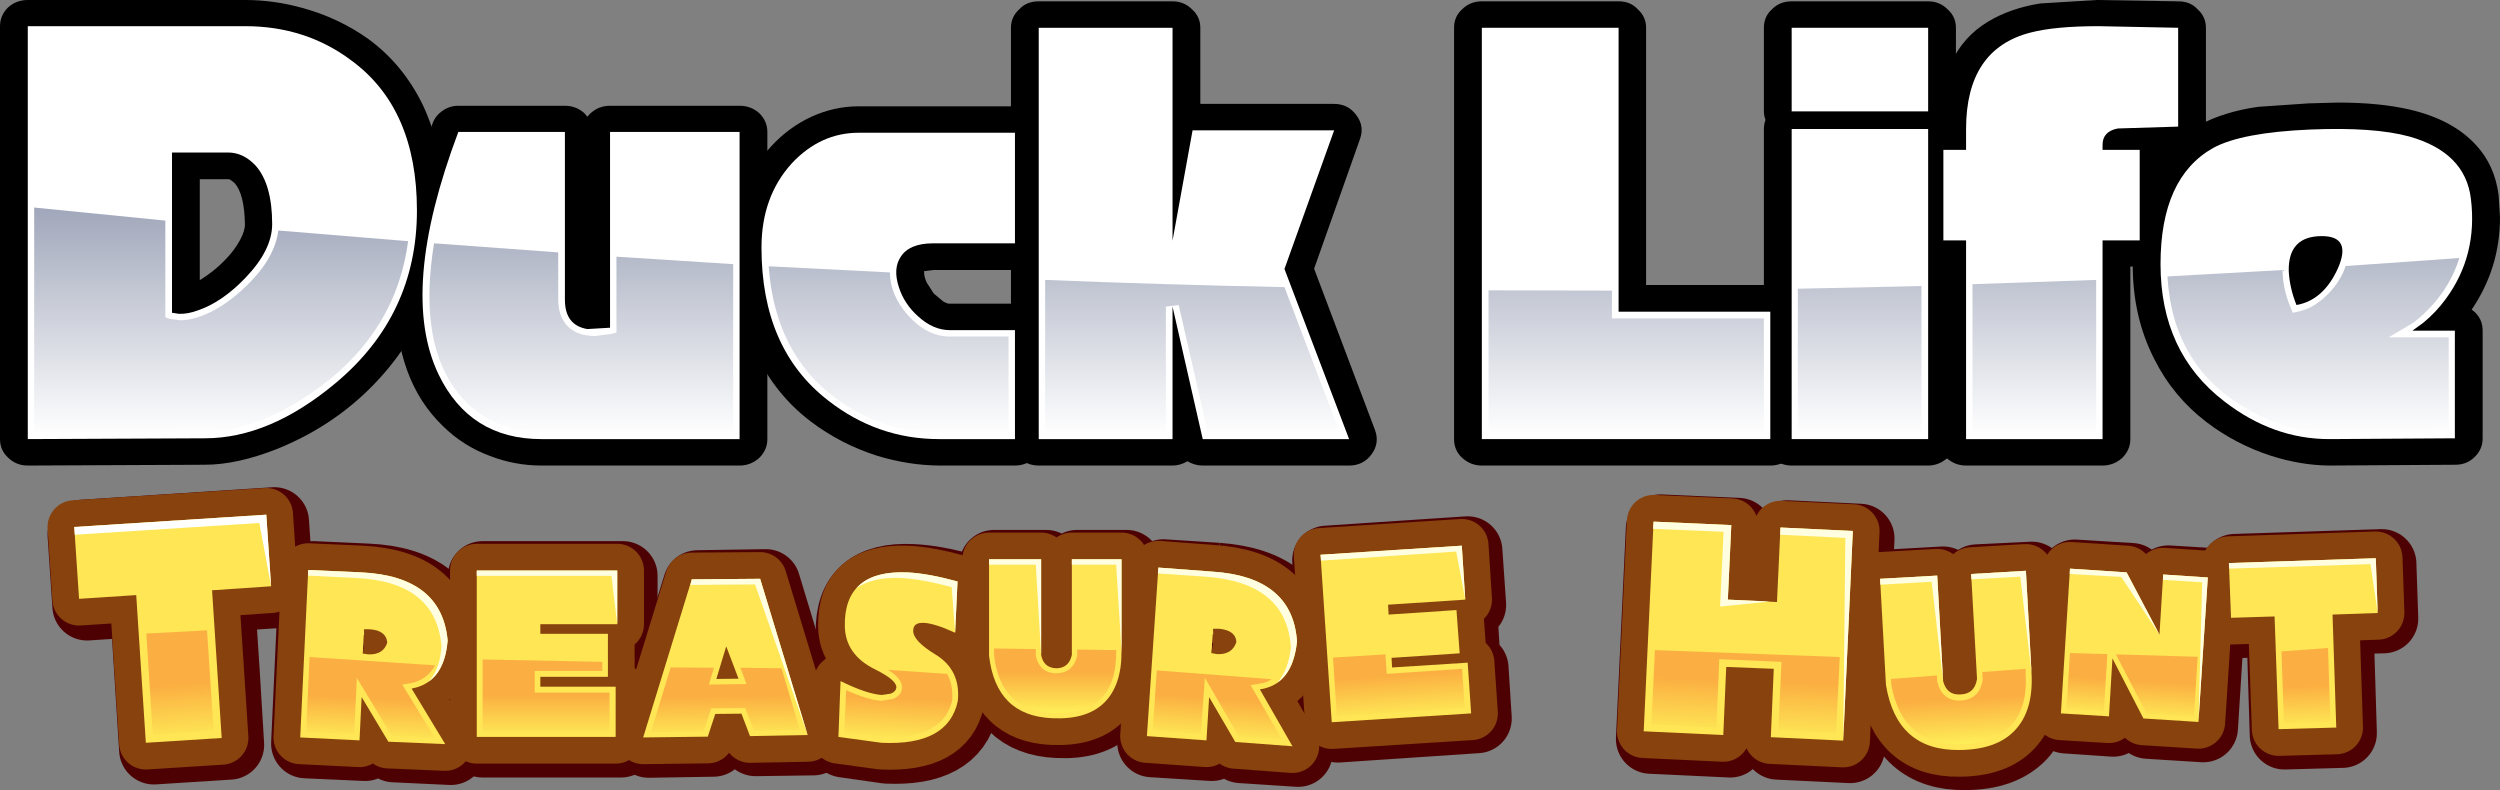 <?xml version="1.0" encoding="UTF-8" standalone="no"?>
<svg xmlns:ffdec="https://www.free-decompiler.com/flash" xmlns:xlink="http://www.w3.org/1999/xlink" ffdec:objectType="shape" height="147.9px" width="468.0px" xmlns="http://www.w3.org/2000/svg">
  <rect width="100%" height="100%" fill="#808080" stroke="none"/>
  <g transform="matrix(1.0, 0.0, 0.0, 1.0, 234.0, 70.7)">
    <path d="M-189.1 -25.7 Q-188.1 -27.55 -188.15 -28.75 -188.25 -34.4 -190.1 -36.45 L-190.95 -37.1 -191.3 -37.15 -196.6 -37.15 -196.6 -18.25 Q-193.9 -19.9 -191.8 -22.1 -190.1 -23.85 -189.1 -25.7 M-177.35 -69.2 Q-170.6 -67.35 -165.05 -63.4 -158.55 -58.65 -154.85 -51.05 -150.8 -42.45 -150.85 -31.3 -150.8 -14.55 -161.15 -1.95 -169.5 8.25 -182.15 13.35 -189.65 16.3 -195.65 16.3 L-228.8 16.45 Q-230.95 16.45 -232.45 15.0 -234.0 13.6 -234.0 11.5 L-234.0 -65.8 Q-234.0 -67.8 -232.5 -69.3 -230.95 -70.7 -228.8 -70.7 L-188.1 -70.7 Q-182.7 -70.7 -177.35 -69.2" fill="#000000" fill-rule="evenodd" stroke="none"/>
    <path d="M-91.85 -49.5 Q-90.35 -48.0 -90.35 -46.0 L-90.35 11.5 Q-90.35 13.5 -91.85 15.0 -93.45 16.45 -95.55 16.45 L-132.65 16.45 Q-137.55 16.45 -142.15 14.7 -147.25 12.85 -151.1 9.05 -160.0 0.5 -160.0 -15.4 -160.0 -29.25 -153.0 -47.65 -152.45 -49.1 -151.1 -50.0 -149.8 -50.9 -148.2 -50.9 L-128.25 -50.9 Q-126.15 -50.9 -124.6 -49.5 L-124.05 -48.85 -123.45 -49.5 Q-121.9 -50.9 -119.8 -50.9 L-95.55 -50.9 Q-93.4 -50.9 -91.85 -49.5" fill="#000000" fill-rule="evenodd" stroke="none"/>
    <path d="M-44.0 -50.8 Q-41.85 -50.8 -40.3 -49.35 -38.8 -47.85 -38.8 -45.85 L-38.8 -25.15 Q-38.8 -23.15 -40.3 -21.65 -41.9 -20.15 -44.0 -20.15 L-59.3 -20.15 -61.0 -19.95 -61.0 -19.7 Q-61.05 -19.05 -60.55 -17.85 L-59.2 -15.75 -57.4 -14.25 Q-56.6 -13.8 -56.2 -13.85 L-44.0 -13.85 Q-41.85 -13.85 -40.3 -12.4 -38.8 -10.9 -38.8 -8.9 L-38.8 11.5 Q-38.8 13.5 -40.3 15.0 -41.9 16.45 -44.0 16.45 L-58.2 16.45 Q-63.9 16.4 -69.7 14.65 -76.65 12.45 -82.3 8.15 -88.85 3.15 -92.55 -4.6 -96.7 -13.3 -96.65 -24.35 -96.65 -35.85 -89.55 -43.4 -86.3 -46.9 -82.1 -48.85 -77.8 -50.8 -73.25 -50.8 L-44.0 -50.8" fill="#000000" fill-rule="evenodd" stroke="none"/>
    <path d="M131.8 -48.25 L132.15 -46.55 132.15 11.5 Q132.15 13.55 130.6 15.0 128.95 16.45 126.95 16.45 L101.4 16.45 Q99.3 16.45 97.7 15.0 96.2 13.6 96.2 11.5 L96.2 -46.55 Q96.2 -47.4 96.5 -48.25 96.2 -49.1 96.2 -49.85 L96.2 -65.5 Q96.2 -67.6 97.7 -68.95 99.15 -70.45 101.4 -70.45 L126.95 -70.45 Q129.1 -70.45 130.6 -68.95 132.15 -67.55 132.15 -65.5 L132.15 -49.85 131.8 -48.25" fill="#000000" fill-rule="evenodd" stroke="none"/>
    <path d="M177.4 -68.95 Q178.95 -67.55 178.95 -65.5 L178.95 -47.0 Q178.95 -45.05 177.4 -43.5 175.95 -42.1 173.75 -42.1 L171.7 -42.1 171.7 -25.7 Q171.7 -23.6 170.2 -22.2 168.65 -20.8 166.55 -20.8 L164.8 -20.8 164.8 11.5 Q164.8 13.5 163.3 15.0 161.7 16.45 159.6 16.45 L134.05 16.45 Q131.95 16.45 130.35 15.0 128.85 13.6 128.85 11.5 L128.85 -20.85 Q127.15 -21.2 126.1 -22.2 124.6 -23.6 124.6 -25.7 L124.6 -42.65 Q124.6 -44.8 126.1 -46.15 127.15 -47.2 128.85 -47.55 129.05 -54.2 131.15 -58.75 133.5 -63.9 138.25 -66.7 142.35 -69.15 147.9 -70.05 L158.5 -70.7 173.75 -70.45 Q176.05 -70.45 177.4 -68.95" fill="#000000" fill-rule="evenodd" stroke="none"/>
    <path d="M69.0 -70.45 Q71.25 -70.45 72.6 -68.95 74.15 -67.55 74.15 -65.5 L74.15 -17.35 97.4 -17.35 Q99.55 -17.35 101.05 -15.85 102.6 -14.45 102.6 -12.35 L102.6 11.5 Q102.6 13.55 101.05 15.0 99.55 16.45 97.4 16.45 L43.4 16.45 Q41.3 16.45 39.7 15.0 38.2 13.6 38.2 11.5 L38.2 -65.5 Q38.2 -67.6 39.7 -68.95 41.2 -70.45 43.4 -70.45 L69.0 -70.45" fill="#000000" fill-rule="evenodd" stroke="none"/>
    <path d="M15.75 -51.25 Q18.35 -51.25 19.9 -49.15 21.45 -47.1 20.6 -44.7 L12.0 -20.4 23.4 9.8 Q24.3 12.25 22.75 14.35 21.2 16.45 18.55 16.45 L-8.85 16.45 Q-10.35 16.45 -11.7 15.65 -13.1 16.45 -14.5 16.45 L-39.55 16.45 Q-41.7 16.45 -43.2 15.0 -44.75 13.55 -44.75 11.5 L-44.75 -65.5 Q-44.75 -67.55 -43.2 -68.95 -41.85 -70.45 -39.55 -70.45 L-14.5 -70.45 Q-12.35 -70.45 -10.85 -68.95 -9.3 -67.55 -9.3 -65.5 L-9.3 -51.25 15.75 -51.25" fill="#000000" fill-rule="evenodd" stroke="none"/>
    <path d="M217.05 -50.2 Q225.2 -48.3 229.55 -43.5 233.05 -39.7 233.75 -34.1 L234.0 -30.0 Q234.0 -20.55 228.7 -12.75 L229.25 -12.3 Q230.75 -10.9 230.75 -8.8 L230.75 11.35 Q230.75 13.4 229.25 14.85 227.8 16.3 225.65 16.3 L202.0 16.45 Q196.7 16.4 191.05 14.6 184.5 12.45 179.1 8.35 172.85 3.6 169.3 -3.45 165.2 -11.45 165.25 -21.25 165.25 -31.05 168.65 -37.75 171.7 -43.95 177.7 -47.3 182.4 -49.8 188.7 -50.7 L198.15 -51.35 203.7 -51.5 Q211.4 -51.5 217.05 -50.2" fill="#000000" fill-rule="evenodd" stroke="none"/>
    <path d="M-188.1 -65.8 Q-176.8 -65.8 -168.25 -59.4 -155.95 -50.4 -155.95 -31.3 -155.95 -11.75 -171.1 0.95 -183.5 11.35 -195.65 11.35 L-228.8 11.5 -228.8 -65.8 -188.1 -65.8 M-188.05 -18.7 Q-183.05 -23.9 -183.05 -28.75 -183.05 -36.2 -186.15 -39.7 -188.45 -42.15 -191.3 -42.15 L-201.8 -42.15 -201.8 -12.15 -200.5 -11.95 Q-198.8 -11.9 -196.95 -12.6 -192.4 -14.15 -188.05 -18.7" fill="#ffffff" fill-rule="evenodd" stroke="none"/>
    <path d="M-95.55 -46.0 L-95.55 11.5 -132.65 11.5 Q-146.05 11.5 -151.9 -0.6 -159.4 -16.25 -148.2 -46.0 L-128.25 -46.0 -128.25 -14.6 Q-128.25 -9.8 -124.05 -9.1 L-119.8 -9.35 -119.8 -46.0 -95.55 -46.0" fill="#ffffff" fill-rule="evenodd" stroke="none"/>
    <path d="M-44.0 -45.85 L-44.0 -25.15 -59.3 -25.15 Q-63.8 -25.15 -65.4 -22.6 -66.85 -20.4 -65.75 -17.0 -64.75 -13.8 -62.1 -11.45 -59.3 -8.9 -56.2 -8.9 L-44.0 -8.9 -44.0 11.5 -58.2 11.5 Q-69.75 11.5 -79.0 4.25 -91.45 -5.4 -91.45 -24.35 -91.45 -33.9 -85.75 -40.15 -80.4 -45.85 -73.25 -45.85 L-44.0 -45.85" fill="#ffffff" fill-rule="evenodd" stroke="none"/>
    <path d="M126.95 -49.85 L101.4 -49.85 101.4 -65.5 126.95 -65.5 126.95 -49.85" fill="#ffffff" fill-rule="evenodd" stroke="none"/>
    <path d="M126.95 11.5 L101.4 11.5 101.4 -46.55 126.95 -46.55 126.95 11.5" fill="#ffffff" fill-rule="evenodd" stroke="none"/>
    <path d="M173.75 -65.5 L173.75 -47.0 162.45 -46.65 Q159.6 -46.1 159.6 -43.6 L159.6 -42.65 166.55 -42.65 166.55 -25.7 159.6 -25.7 159.6 11.5 134.05 11.5 134.05 -25.7 129.8 -25.7 129.8 -42.65 134.05 -42.65 134.05 -46.55 Q134.05 -61.5 146.1 -64.6 150.7 -65.8 158.85 -65.8 L173.75 -65.5" fill="#ffffff" fill-rule="evenodd" stroke="none"/>
    <path d="M69.0 -12.35 L97.4 -12.35 97.4 11.5 43.4 11.5 43.4 -65.5 69.0 -65.5 69.0 -12.35" fill="#ffffff" fill-rule="evenodd" stroke="none"/>
    <path d="M15.75 -46.3 L6.45 -20.35 18.55 11.5 -8.85 11.5 -14.5 -13.3 -14.5 11.5 -39.55 11.5 -39.55 -65.5 -14.5 -65.5 -14.5 -25.65 -10.75 -46.3 15.75 -46.3" fill="#ffffff" fill-rule="evenodd" stroke="none"/>
    <path d="M203.65 -20.45 Q206.3 -26.5 200.65 -26.5 194.35 -26.5 194.45 -20.0 194.6 -16.85 195.9 -13.6 200.95 -14.5 203.65 -20.45 M217.0 -45.15 Q227.5 -42.2 228.55 -33.5 229.85 -22.95 223.9 -14.8 222.0 -12.2 219.6 -10.25 L217.6 -8.8 225.55 -8.8 225.55 11.35 202.05 11.5 Q191.5 11.5 182.4 4.45 170.45 -4.7 170.45 -21.25 170.45 -37.45 180.3 -43.0 185.6 -45.9 198.45 -46.45 210.4 -46.95 217.0 -45.15" fill="#ffffff" fill-rule="evenodd" stroke="none"/>
    <path d="M-187.7 -17.35 Q-182.55 -22.4 -181.9 -27.55 L-157.6 -25.55 Q-159.8 -8.9 -174.0 1.65 -185.45 10.1 -195.65 10.1 L-227.6 10.25 -227.6 -31.85 -203.05 -29.4 -203.05 -11.3 -202.2 -11.0 -200.25 -10.75 Q-198.55 -10.75 -196.55 -11.45 -192.15 -13.0 -187.7 -17.35" fill="url(#gradient0)" fill-rule="evenodd" stroke="none"/>
    <path d="M-96.75 -21.25 L-96.75 10.25 -132.65 10.25 Q-136.5 10.25 -140.05 8.9 -145.6 6.8 -149.05 1.8 -155.6 -7.6 -152.75 -25.15 L-129.5 -23.45 -129.5 -14.6 Q-129.5 -11.4 -127.65 -9.55 -125.85 -7.8 -122.6 -7.8 L-119.5 -8.2 -118.6 -8.45 -118.6 -22.65 -96.75 -21.25" fill="url(#gradient1)" fill-rule="evenodd" stroke="none"/>
    <path d="M-90.1 -20.85 L-67.4 -19.7 Q-67.4 -15.55 -64.05 -11.7 -60.45 -7.7 -56.2 -7.7 L-45.2 -7.7 -45.2 10.25 -58.2 10.25 Q-68.8 10.25 -77.5 3.9 -88.95 -4.55 -90.1 -20.85" fill="url(#gradient2)" fill-rule="evenodd" stroke="none"/>
    <path d="M125.7 -17.15 L125.7 10.25 102.55 10.25 102.55 -16.65 125.7 -17.15" fill="url(#gradient3)" fill-rule="evenodd" stroke="none"/>
    <path d="M135.25 -17.5 L158.4 -18.3 158.4 10.25 135.25 10.25 135.25 -17.5" fill="url(#gradient4)" fill-rule="evenodd" stroke="none"/>
    <path d="M44.65 10.25 L44.65 -16.35 67.75 -16.3 67.75 -11.1 96.2 -11.1 96.2 10.25 44.65 10.25" fill="url(#gradient5)" fill-rule="evenodd" stroke="none"/>
    <path d="M6.45 -16.95 L16.8 10.25 -7.9 10.25 -13.35 -13.6 -15.75 -13.3 -15.75 10.25 -38.35 10.25 -38.35 -18.3 Q-15.95 -17.4 6.45 -16.95" fill="url(#gradient6)" fill-rule="evenodd" stroke="none"/>
    <path d="M224.4 -7.55 L224.4 10.1 202.05 10.25 Q193.05 10.25 184.55 4.55 172.6 -3.45 171.75 -18.95 L193.3 -20.15 Q193.3 -16.7 194.8 -13.15 L195.2 -12.15 196.15 -12.35 Q199.1 -12.95 201.7 -15.55 204.15 -18.0 205.1 -20.9 L226.4 -22.4 Q224.75 -17.15 220.85 -13.05 218.5 -10.6 216.95 -9.8 L213.15 -7.55 224.4 -7.55" fill="url(#gradient7)" fill-rule="evenodd" stroke="none"/>
    <path d="M-192.8 41.1 Q-191.85 54.9 -191.05 68.75 L-205.2 69.65 -206.95 42.0 -217.7 42.7 -218.6 29.35 -182.65 27.0 -181.75 40.35 -192.8 41.1" fill="#fef078" fill-rule="evenodd" stroke="none"/>
    <path d="M-192.8 41.1 Q-191.85 54.9 -191.05 68.75 L-205.2 69.65 -206.95 42.0 -217.7 42.7 -218.6 29.35 -182.65 27.0 -181.75 40.35 -192.8 41.1 Z" fill="none" stroke="#4e0103" stroke-linecap="butt" stroke-linejoin="round" stroke-width="13.0"/>
    <path d="M-165.3 37.55 Q-150.35 38.2 -149.2 50.3 -149.8 58.3 -155.9 59.4 L-149.6 69.75 -160.25 69.25 -165.25 60.95 -165.65 69.0 -176.75 68.5 -175.3 37.1 -165.3 37.55 M-164.0 52.9 Q-161.25 53.1 -160.45 50.7 -160.65 48.4 -163.75 48.2 L-164.85 48.3 -165.05 52.75 -164.0 52.9" fill="#fef078" fill-rule="evenodd" stroke="none"/>
    <path d="M-165.3 37.55 Q-150.35 38.2 -149.2 50.3 -149.8 58.3 -155.9 59.4 L-149.6 69.75 -160.25 69.25 -165.25 60.95 -165.65 69.0 -176.75 68.5 -175.3 37.1 -165.3 37.55 M-164.0 52.9 Q-161.25 53.1 -160.45 50.7 -160.65 48.4 -163.75 48.2 L-164.85 48.3 -165.05 52.75 -164.0 52.9 Z" fill="none" stroke="#4e0103" stroke-linecap="butt" stroke-linejoin="round" stroke-width="13.0"/>
    <path d="M-131.75 47.2 L-131.75 49.05 -119.1 49.05 -119.1 57.05 -131.75 57.05 -131.75 58.95 -117.75 58.95 -117.75 68.35 -143.65 68.35 -143.65 37.1 -117.4 37.1 -117.4 47.2 -131.75 47.2" fill="#fef078" fill-rule="evenodd" stroke="none"/>
    <path d="M-131.75 47.2 L-131.75 49.05 -119.1 49.05 -119.1 57.05 -131.75 57.05 -131.75 58.95 -117.75 58.95 -117.75 68.35 -143.65 68.35 -143.65 37.1 -117.4 37.1 -117.4 47.2 -131.75 47.2 Z" fill="none" stroke="#4e0103" stroke-linecap="butt" stroke-linejoin="round" stroke-width="13.0"/>
    <path d="M-94.7 57.35 L-97.0 51.35 -98.85 57.45 -94.7 57.35 M-100.45 68.2 L-112.55 68.4 -103.4 38.8 -90.65 38.6 -81.75 67.95 -92.55 68.1 -94.15 63.85 -99.05 63.95 -100.45 68.2" fill="#fef078" fill-rule="evenodd" stroke="none"/>
    <path d="M-94.7 57.35 L-97.0 51.35 -98.85 57.45 -94.7 57.35 M-100.45 68.2 L-112.55 68.4 -103.4 38.8 -90.65 38.6 -81.75 67.95 -92.55 68.1 -94.15 63.85 -99.05 63.95 -100.45 68.2 Z" fill="none" stroke="#4e0103" stroke-linecap="butt" stroke-linejoin="round" stroke-width="13.0"/>
    <path d="M-53.7 39.35 L-54.2 48.95 Q-58.05 47.1 -60.0 47.0 -61.9 46.9 -62.05 48.4 -62.1 50.45 -57.95 52.85 -53.05 55.75 -53.65 61.7 -55.45 70.05 -67.95 69.5 L-76.0 68.35 -75.6 57.9 Q-70.65 60.35 -67.85 60.55 L-66.2 60.25 Q-65.2 59.95 -65.2 59.15 -65.1 57.7 -69.05 55.8 -74.7 53.1 -74.8 47.7 -75.0 37.05 -63.2 37.65 -58.9 37.85 -53.7 39.35" fill="#fef078" fill-rule="evenodd" stroke="none"/>
    <path d="M-53.7 39.35 L-54.2 48.95 Q-58.05 47.1 -60.0 47.0 -61.9 46.9 -62.05 48.4 -62.1 50.45 -57.95 52.85 -53.05 55.75 -53.65 61.7 -55.45 70.05 -67.95 69.5 L-76.0 68.35 -75.6 57.9 Q-70.65 60.35 -67.85 60.55 L-66.2 60.25 Q-65.2 59.95 -65.2 59.15 -65.1 57.7 -69.05 55.8 -74.7 53.1 -74.8 47.7 -75.0 37.05 -63.2 37.65 -58.9 37.85 -53.7 39.35 Z" fill="none" stroke="#4e0103" stroke-linecap="butt" stroke-linejoin="round" stroke-width="13.0"/>
    <path d="M-23.1 35.0 L-23.1 52.3 Q-23.1 58.65 -26.4 61.85 -29.65 65.05 -36.05 64.7 -46.6 64.25 -47.9 53.0 L-47.9 35.0 -38.15 35.0 -38.15 52.9 Q-37.7 55.25 -35.35 55.35 -32.95 55.35 -32.35 52.9 L-32.35 35.0 -23.1 35.0" fill="#fef078" fill-rule="evenodd" stroke="none"/>
    <path d="M-23.1 35.0 L-23.1 52.3 Q-23.1 58.65 -26.4 61.85 -29.65 65.05 -36.05 64.7 -46.6 64.25 -47.9 53.0 L-47.9 35.0 -38.15 35.0 -38.15 52.9 Q-37.7 55.25 -35.35 55.35 -32.95 55.35 -32.35 52.9 L-32.35 35.0 -23.1 35.0 Z" fill="none" stroke="#4e0103" stroke-linecap="butt" stroke-linejoin="round" stroke-width="13.0"/>
    <path d="M-6.15 37.4 Q9.0 38.5 9.85 50.55 9.0 58.55 2.8 59.5 L9.0 70.1 -1.7 69.4 -6.6 60.9 -7.15 69.0 -18.35 68.3 -16.2 36.75 -6.15 37.4 M-5.25 52.85 Q-2.35 53.0 -1.5 50.7 -1.6 48.35 -4.75 48.15 L-5.85 48.15 -6.2 52.7 -5.25 52.85" fill="#fef078" fill-rule="evenodd" stroke="none"/>
    <path d="M-6.15 37.4 Q9.0 38.5 9.85 50.55 9.0 58.55 2.8 59.5 L9.0 70.1 -1.7 69.4 -6.6 60.9 -7.15 69.0 -18.35 68.3 -16.2 36.75 -6.15 37.4 M-5.25 52.85 Q-2.35 53.0 -1.5 50.7 -1.6 48.35 -4.75 48.15 L-5.85 48.15 -6.2 52.7 -5.25 52.85 Z" fill="none" stroke="#4e0103" stroke-linecap="butt" stroke-linejoin="round" stroke-width="13.0"/>
    <path d="M39.85 44.5 L40.35 52.55 27.6 53.4 27.75 55.3 41.9 54.4 42.5 63.8 16.45 65.55 14.4 34.2 40.75 32.45 41.45 42.55 27.0 43.5 27.1 45.35 39.85 44.5" fill="#fef078" fill-rule="evenodd" stroke="none"/>
    <path d="M39.85 44.5 L40.35 52.55 27.6 53.4 27.75 55.3 41.9 54.4 42.5 63.8 16.45 65.55 14.4 34.2 40.75 32.45 41.45 42.55 27.0 43.5 27.1 45.35 39.85 44.5 Z" fill="none" stroke="#4e0103" stroke-linecap="butt" stroke-linejoin="round" stroke-width="13.0"/>
    <path d="M112.35 69.4 L98.8 68.75 99.35 55.95 90.45 55.55 89.9 68.35 75.0 67.65 76.85 28.35 91.4 29.0 90.75 42.95 99.95 43.4 100.6 29.45 114.15 30.1 112.35 69.4" fill="#fef078" fill-rule="evenodd" stroke="none"/>
    <path d="M112.35 69.4 L98.8 68.75 99.35 55.95 90.45 55.55 89.9 68.35 75.0 67.65 76.85 28.35 91.4 29.0 90.75 42.95 99.95 43.4 100.6 29.45 114.15 30.1 112.35 69.4 Z" fill="none" stroke="#4e0103" stroke-linecap="butt" stroke-linejoin="round" stroke-width="13.0"/>
    <path d="M146.35 37.2 L147.45 56.25 Q147.85 63.3 144.4 67.0 140.85 70.7 133.9 70.7 122.3 70.9 120.15 58.55 L119.05 38.7 129.75 38.1 130.85 57.85 Q131.65 60.45 134.1 60.35 136.75 60.3 137.2 57.45 L136.1 37.7 146.35 37.2" fill="#fef078" fill-rule="evenodd" stroke="none"/>
    <path d="M146.35 37.2 L147.45 56.25 Q147.85 63.3 144.4 67.0 140.85 70.7 133.9 70.7 122.3 70.9 120.15 58.55 L119.05 38.7 129.75 38.1 130.85 57.85 Q131.65 60.45 134.1 60.35 136.75 60.3 137.2 57.45 L136.1 37.7 146.35 37.2 Z" fill="none" stroke="#4e0103" stroke-linecap="butt" stroke-linejoin="round" stroke-width="13.0"/>
    <path d="M180.15 38.4 L178.45 65.5 168.1 64.85 162.35 53.6 161.6 64.45 152.75 63.85 154.4 36.8 165.0 37.45 171.15 49.15 171.9 37.9 180.15 38.4" fill="#fef078" fill-rule="evenodd" stroke="none"/>
    <path d="M180.15 38.4 L178.45 65.5 168.1 64.85 162.35 53.6 161.6 64.45 152.75 63.85 154.4 36.8 165.0 37.45 171.15 49.15 171.9 37.9 180.15 38.4 Z" fill="none" stroke="#4e0103" stroke-linecap="butt" stroke-linejoin="round" stroke-width="13.0"/>
    <path d="M211.85 34.85 L212.2 45.1 203.8 45.35 204.45 66.55 193.65 66.85 193.0 45.75 184.75 46.0 184.4 35.75 211.85 34.85" fill="#fef078" fill-rule="evenodd" stroke="none"/>
    <path d="M211.85 34.85 L212.2 45.1 203.8 45.35 204.45 66.55 193.65 66.85 193.0 45.75 184.75 46.0 184.4 35.75 211.85 34.85 Z" fill="none" stroke="#4e0103" stroke-linecap="butt" stroke-linejoin="round" stroke-width="13.0"/>
    <path d="M-194.3 39.8 L-192.5 67.45 -206.7 68.35 -208.5 40.7 -219.2 41.4 -220.1 27.95 -184.15 25.65 -183.25 39.05 -194.3 39.8" fill="#fef078" fill-rule="evenodd" stroke="none"/>
    <path d="M-194.3 39.8 L-192.5 67.45 -206.7 68.35 -208.5 40.7 -219.2 41.4 -220.1 27.95 -184.15 25.65 -183.25 39.05 -194.3 39.8 Z" fill="none" stroke="#88420e" stroke-linecap="butt" stroke-linejoin="round" stroke-width="10.0"/>
    <path d="M-165.85 47.1 L-166.1 51.65 -165.05 51.8 Q-162.25 51.9 -161.5 49.6 -161.7 47.3 -164.8 47.1 L-165.85 47.1 M-166.3 36.45 Q-151.3 37.2 -150.2 49.2 -150.85 57.1 -156.95 58.2 L-150.65 68.6 -161.3 68.15 -166.3 59.8 -166.7 67.9 -177.8 67.35 -176.3 36.0 -166.3 36.45" fill="#fef078" fill-rule="evenodd" stroke="none"/>
    <path d="M-165.85 47.1 L-166.1 51.65 -165.05 51.8 Q-162.25 51.9 -161.5 49.6 -161.7 47.3 -164.8 47.1 L-165.85 47.1 M-166.3 36.45 Q-151.3 37.2 -150.2 49.2 -150.85 57.1 -156.95 58.2 L-150.65 68.6 -161.3 68.15 -166.3 59.8 -166.7 67.9 -177.8 67.35 -176.3 36.0 -166.3 36.45 Z" fill="none" stroke="#88420e" stroke-linecap="butt" stroke-linejoin="round" stroke-width="10.0"/>
    <path d="M-132.85 46.15 L-132.85 47.95 -120.2 47.95 -120.2 56.0 -132.85 56.0 -132.85 57.85 -118.75 57.85 -118.75 67.25 -144.75 67.25 -144.75 36.1 -118.45 36.1 -118.45 46.15 -132.85 46.15" fill="#fef078" fill-rule="evenodd" stroke="none"/>
    <path d="M-132.85 46.15 L-132.85 47.95 -120.2 47.95 -120.2 56.0 -132.85 56.0 -132.85 57.85 -118.75 57.85 -118.75 67.25 -144.75 67.25 -144.75 36.1 -118.45 36.1 -118.45 46.15 -132.85 46.15 Z" fill="none" stroke="#88420e" stroke-linecap="butt" stroke-linejoin="round" stroke-width="10.0"/>
    <path d="M-95.75 56.35 L-98.05 50.3 -99.9 56.4 -95.75 56.35 M-101.5 67.2 L-113.6 67.35 -104.5 37.75 -91.7 37.65 -82.8 66.9 -93.6 67.1 -95.2 62.9 -100.1 62.95 -101.5 67.2" fill="#fef078" fill-rule="evenodd" stroke="none"/>
    <path d="M-95.75 56.35 L-98.05 50.3 -99.9 56.4 -95.75 56.35 M-101.5 67.2 L-113.6 67.35 -104.5 37.75 -91.7 37.65 -82.8 66.9 -93.6 67.1 -95.2 62.9 -100.1 62.95 -101.5 67.2 Z" fill="none" stroke="#88420e" stroke-linecap="butt" stroke-linejoin="round" stroke-width="10.0"/>
    <path d="M-54.75 38.15 L-55.2 47.75 Q-59.0 46.0 -61.05 45.9 -63.0 45.8 -63.05 47.3 -63.15 49.2 -59.0 51.75 -54.1 54.65 -54.7 60.55 -56.5 68.95 -69.0 68.35 L-77.05 67.25 -76.65 56.8 Q-71.65 59.25 -68.9 59.4 L-67.25 59.15 Q-66.25 58.75 -66.2 57.95 -66.2 56.6 -70.1 54.65 -75.75 51.9 -75.85 46.55 -76.05 36.0 -64.15 36.45 -60.2 36.65 -54.75 38.15" fill="#fef078" fill-rule="evenodd" stroke="none"/>
    <path d="M-54.75 38.15 L-55.2 47.75 Q-59.0 46.0 -61.05 45.9 -63.0 45.8 -63.05 47.3 -63.15 49.2 -59.0 51.75 -54.1 54.65 -54.7 60.55 -56.5 68.95 -69.0 68.35 L-77.05 67.25 -76.65 56.8 Q-71.65 59.25 -68.9 59.4 L-67.25 59.15 Q-66.25 58.75 -66.2 57.95 -66.2 56.6 -70.1 54.65 -75.75 51.9 -75.85 46.55 -76.05 36.0 -64.15 36.45 -60.2 36.65 -54.75 38.15 Z" fill="none" stroke="#88420e" stroke-linecap="butt" stroke-linejoin="round" stroke-width="10.0"/>
    <path d="M-24.05 34.0 L-24.05 51.35 Q-24.05 57.7 -27.35 60.9 -30.6 64.05 -37.05 63.75 -47.55 63.3 -48.85 52.05 L-48.85 34.0 -39.1 34.0 -39.1 51.9 Q-38.65 54.3 -36.3 54.4 -33.9 54.4 -33.35 51.9 L-33.35 34.0 -24.05 34.0" fill="#fef078" fill-rule="evenodd" stroke="none"/>
    <path d="M-24.05 34.0 L-24.05 51.35 Q-24.05 57.7 -27.35 60.9 -30.6 64.05 -37.05 63.75 -47.55 63.3 -48.85 52.05 L-48.85 34.0 -39.1 34.0 -39.1 51.9 Q-38.65 54.3 -36.3 54.4 -33.9 54.4 -33.35 51.9 L-33.35 34.0 -24.05 34.0 Z" fill="none" stroke="#88420e" stroke-linecap="butt" stroke-linejoin="round" stroke-width="10.0"/>
    <path d="M-6.9 47.0 L-7.25 51.55 -6.2 51.75 Q-3.35 51.9 -2.55 49.5 -2.65 47.3 -5.8 47.0 L-6.9 47.0 M-7.15 36.3 Q8.0 37.25 8.8 49.4 8.0 57.45 1.85 58.35 L7.95 69.0 -2.75 68.2 -7.65 59.8 -8.15 67.9 -19.3 67.1 -17.15 35.55 -7.15 36.3" fill="#fef078" fill-rule="evenodd" stroke="none"/>
    <path d="M-6.9 47.0 L-7.25 51.55 -6.2 51.75 Q-3.35 51.9 -2.55 49.5 -2.65 47.3 -5.8 47.0 L-6.9 47.0 M-7.15 36.3 Q8.0 37.25 8.8 49.4 8.0 57.45 1.85 58.35 L7.95 69.0 -2.75 68.2 -7.65 59.8 -8.15 67.9 -19.3 67.1 -17.15 35.55 -7.15 36.3 Z" fill="none" stroke="#88420e" stroke-linecap="butt" stroke-linejoin="round" stroke-width="10.0"/>
    <path d="M38.65 43.5 L39.25 51.6 26.5 52.45 26.6 54.25 40.75 53.35 41.4 62.85 15.3 64.5 13.2 33.15 39.65 31.45 40.3 41.55 25.85 42.5 25.95 44.35 38.65 43.5" fill="#fef078" fill-rule="evenodd" stroke="none"/>
    <path d="M38.65 43.5 L39.25 51.6 26.5 52.45 26.6 54.25 40.75 53.35 41.4 62.85 15.3 64.5 13.2 33.15 39.65 31.45 40.3 41.55 25.85 42.5 25.95 44.35 38.65 43.5 Z" fill="none" stroke="#88420e" stroke-linecap="butt" stroke-linejoin="round" stroke-width="10.0"/>
    <path d="M111.05 67.95 L97.5 67.3 98.05 54.5 89.15 54.15 88.6 66.9 73.7 66.2 75.55 26.95 90.1 27.6 89.45 41.55 98.65 42.0 99.3 28.05 112.85 28.7 111.05 67.95" fill="#fef078" fill-rule="evenodd" stroke="none"/>
    <path d="M111.05 67.95 L97.5 67.3 98.05 54.5 89.15 54.15 88.6 66.9 73.7 66.2 75.55 26.95 90.1 27.6 89.45 41.55 98.65 42.0 99.3 28.05 112.85 28.7 111.05 67.95 Z" fill="none" stroke="#88420e" stroke-linecap="butt" stroke-linejoin="round" stroke-width="10.0"/>
    <path d="M145.25 36.15 L146.3 55.25 Q146.7 62.25 143.25 65.95 139.85 69.65 132.8 69.7 121.05 69.85 119.05 57.5 L117.95 37.65 128.65 37.05 129.75 56.8 Q130.45 59.45 132.95 59.3 135.65 59.25 136.1 56.4 L135.0 36.75 145.25 36.15" fill="#fef078" fill-rule="evenodd" stroke="none"/>
    <path d="M145.25 36.15 L146.3 55.25 Q146.7 62.25 143.25 65.95 139.85 69.65 132.8 69.7 121.05 69.85 119.05 57.5 L117.95 37.65 128.65 37.05 129.75 56.8 Q130.45 59.45 132.95 59.3 135.65 59.25 136.1 56.4 L135.0 36.75 145.25 36.15 Z" fill="none" stroke="#88420e" stroke-linecap="butt" stroke-linejoin="round" stroke-width="10.0"/>
    <path d="M179.3 37.4 L177.55 64.45 167.25 63.8 161.45 52.55 160.8 63.4 151.8 62.85 153.5 35.75 164.1 36.45 170.25 48.1 170.95 36.85 179.3 37.4" fill="#fef078" fill-rule="evenodd" stroke="none"/>
    <path d="M179.3 37.4 L177.55 64.45 167.25 63.8 161.45 52.55 160.8 63.4 151.8 62.85 153.5 35.75 164.1 36.45 170.25 48.1 170.95 36.85 179.3 37.4 Z" fill="none" stroke="#88420e" stroke-linecap="butt" stroke-linejoin="round" stroke-width="10.0"/>
    <path d="M210.75 33.8 L211.1 44.05 202.65 44.35 203.35 65.5 192.55 65.8 191.8 44.7 183.65 44.95 183.25 34.7 210.75 33.8" fill="#fef078" fill-rule="evenodd" stroke="none"/>
    <path d="M210.75 33.8 L211.1 44.05 202.65 44.35 203.35 65.5 192.55 65.8 191.8 44.7 183.65 44.95 183.25 34.7 210.75 33.8 Z" fill="none" stroke="#88420e" stroke-linecap="butt" stroke-linejoin="round" stroke-width="10.0"/>
    <path d="M-194.3 39.8 L-192.5 67.45 -206.7 68.35 -208.5 40.7 -219.2 41.4 -220.1 27.95 -184.15 25.65 -183.25 39.05 -194.3 39.8" fill="#fee655" fill-rule="evenodd" stroke="none"/>
    <path d="M-165.85 47.1 L-166.1 51.65 -165.05 51.8 Q-162.25 51.9 -161.5 49.6 -161.7 47.3 -164.8 47.1 L-165.85 47.1 M-166.3 36.45 Q-151.3 37.2 -150.2 49.2 -150.85 57.1 -156.95 58.2 L-150.65 68.6 -161.3 68.15 -166.3 59.8 -166.7 67.9 -177.8 67.35 -176.3 36.0 -166.3 36.45" fill="#fee655" fill-rule="evenodd" stroke="none"/>
    <path d="M-132.85 46.15 L-132.85 47.95 -120.2 47.95 -120.2 56.0 -132.85 56.0 -132.85 57.85 -118.75 57.85 -118.75 67.25 -144.75 67.25 -144.75 36.1 -118.45 36.1 -118.45 46.15 -132.85 46.15" fill="#fee655" fill-rule="evenodd" stroke="none"/>
    <path d="M-95.75 56.35 L-98.05 50.3 -99.9 56.4 -95.75 56.35 M-101.5 67.2 L-113.6 67.35 -104.5 37.75 -91.7 37.65 -82.8 66.9 -93.6 67.1 -95.2 62.9 -100.1 62.95 -101.5 67.2" fill="#fee655" fill-rule="evenodd" stroke="none"/>
    <path d="M-54.75 38.15 L-55.2 47.75 Q-59.0 46.0 -61.05 45.9 -63.0 45.8 -63.05 47.3 -63.15 49.2 -59.0 51.75 -54.1 54.65 -54.7 60.55 -56.5 68.95 -69.0 68.35 L-77.05 67.25 -76.65 56.8 Q-71.65 59.25 -68.9 59.4 L-67.25 59.15 Q-66.25 58.75 -66.2 57.95 -66.2 56.6 -70.1 54.65 -75.75 51.9 -75.85 46.55 -76.05 36.0 -64.15 36.45 -60.2 36.65 -54.75 38.15" fill="#fee655" fill-rule="evenodd" stroke="none"/>
    <path d="M-24.05 34.0 L-24.05 51.35 Q-24.05 57.7 -27.35 60.9 -30.6 64.05 -37.05 63.75 -47.55 63.3 -48.85 52.05 L-48.85 34.0 -39.1 34.0 -39.1 51.9 Q-38.65 54.3 -36.3 54.4 -33.9 54.4 -33.35 51.9 L-33.35 34.0 -24.05 34.0" fill="#fee655" fill-rule="evenodd" stroke="none"/>
    <path d="M-6.9 47.0 L-7.25 51.55 -6.2 51.75 Q-3.35 51.9 -2.55 49.5 -2.65 47.3 -5.8 47.0 L-6.9 47.0 M-7.15 36.3 Q8.0 37.25 8.8 49.4 8.0 57.45 1.85 58.35 L7.95 69.0 -2.75 68.2 -7.65 59.8 -8.15 67.9 -19.3 67.1 -17.15 35.55 -7.15 36.3" fill="#fee655" fill-rule="evenodd" stroke="none"/>
    <path d="M38.65 43.5 L39.25 51.6 26.5 52.45 26.6 54.25 40.75 53.35 41.4 62.85 15.3 64.5 13.2 33.15 39.65 31.45 40.3 41.55 25.85 42.5 25.95 44.35 38.65 43.5" fill="#fee655" fill-rule="evenodd" stroke="none"/>
    <path d="M111.05 67.95 L97.5 67.3 98.05 54.5 89.15 54.15 88.6 66.9 73.7 66.2 75.55 26.95 90.1 27.6 89.45 41.55 98.65 42.0 99.3 28.05 112.85 28.7 111.05 67.95" fill="#fee655" fill-rule="evenodd" stroke="none"/>
    <path d="M145.25 36.15 L146.3 55.25 Q146.7 62.25 143.25 65.95 139.85 69.65 132.8 69.7 121.05 69.85 119.05 57.5 L117.95 37.65 128.65 37.05 129.75 56.8 Q130.45 59.45 132.95 59.3 135.65 59.25 136.1 56.4 L135.0 36.75 145.25 36.15" fill="#fee655" fill-rule="evenodd" stroke="none"/>
    <path d="M179.3 37.4 L177.55 64.45 167.25 63.8 161.45 52.55 160.8 63.4 151.8 62.85 153.5 35.75 164.1 36.45 170.25 48.1 170.95 36.85 179.3 37.4" fill="#fee655" fill-rule="evenodd" stroke="none"/>
    <path d="M210.75 33.8 L211.1 44.05 202.65 44.35 203.35 65.5 192.55 65.8 191.8 44.7 183.65 44.95 183.25 34.7 210.75 33.8" fill="#fee655" fill-rule="evenodd" stroke="none"/>
    <path d="M-184.15 25.65 L-183.25 39.05 -185.45 27.2 -220.0 29.4 -220.1 27.95 -184.15 25.65" fill="#ffffff" fill-rule="evenodd" stroke="none"/>
    <path d="M-167.45 37.5 L-176.35 37.05 -176.3 36.0 -166.3 36.45 Q-151.3 37.2 -150.2 49.2 -150.65 54.7 -153.75 56.9 -151.6 54.5 -151.35 50.25 -152.4 38.15 -167.45 37.5" fill="#fffee1" fill-rule="evenodd" stroke="none"/>
    <path d="M-144.75 37.1 L-144.75 36.1 -118.45 36.1 -118.45 46.15 -119.55 37.1 -144.75 37.1" fill="#fffee1" fill-rule="evenodd" stroke="none"/>
    <path d="M-91.7 37.65 L-82.8 66.9 -92.65 38.7 -104.75 38.8 -104.5 37.75 -91.7 37.65" fill="#fffee1" fill-rule="evenodd" stroke="none"/>
    <path d="M-55.85 39.2 Q-61.45 37.7 -65.35 37.5 -70.8 37.3 -73.7 39.45 -70.95 36.2 -64.15 36.45 -60.2 36.65 -54.75 38.15 L-55.2 47.75 -55.85 39.2" fill="#fffee1" fill-rule="evenodd" stroke="none"/>
    <path d="M-40.1 35.0 L-48.85 35.0 -48.85 34.0 -39.1 34.0 -39.1 51.9 -40.1 35.0" fill="#fffee1" fill-rule="evenodd" stroke="none"/>
    <path d="M-33.35 35.0 L-33.35 34.0 -24.05 34.0 -24.05 51.35 -25.05 35.0 -33.35 35.0" fill="#fffee1" fill-rule="evenodd" stroke="none"/>
    <path d="M-8.3 37.25 L-17.25 36.65 -17.15 35.55 -7.15 36.3 Q8.0 37.25 8.8 49.4 8.2 54.95 5.1 57.1 7.25 54.65 7.65 50.45 6.85 38.35 -8.3 37.25" fill="#fffee1" fill-rule="evenodd" stroke="none"/>
    <path d="M13.3 34.25 L13.2 33.15 39.65 31.45 40.3 41.55 38.6 32.55 13.3 34.25" fill="#fffee1" fill-rule="evenodd" stroke="none"/>
    <path d="M112.85 28.7 L111.05 67.95 111.45 30.0 99.25 29.4 99.3 28.05 112.85 28.7" fill="#fffee1" fill-rule="evenodd" stroke="none"/>
    <path d="M88.0 42.85 L88.65 28.85 75.45 28.3 75.55 26.95 90.1 27.6 89.45 41.55 97.3 41.9 88.0 42.85" fill="#fffee1" fill-rule="evenodd" stroke="none"/>
    <path d="M135.05 37.75 L135.0 36.75 145.25 36.15 146.3 55.25 144.2 37.25 135.05 37.75" fill="#fffee1" fill-rule="evenodd" stroke="none"/>
    <path d="M127.6 38.2 L118.0 38.75 117.95 37.65 128.65 37.05 129.75 56.8 127.6 38.2" fill="#fffee1" fill-rule="evenodd" stroke="none"/>
    <path d="M153.45 36.75 L153.5 35.75 164.1 36.45 170.25 48.1 163.1 37.3 153.45 36.75" fill="#fffee1" fill-rule="evenodd" stroke="none"/>
    <path d="M170.9 37.85 L170.95 36.85 179.3 37.4 177.55 64.45 178.25 38.3 170.9 37.85" fill="#fffee1" fill-rule="evenodd" stroke="none"/>
    <path d="M210.75 33.8 L211.1 44.05 209.75 34.9 183.3 35.75 183.25 34.7 210.75 33.8" fill="#fffee1" fill-rule="evenodd" stroke="none"/>
    <path d="M-205.4 66.85 L-206.6 47.9 -195.25 47.3 -194.0 66.05 -205.4 66.85" fill="url(#gradient8)" fill-rule="evenodd" stroke="none"/>
    <path d="M-176.7 66.35 L-176.05 52.3 -152.55 53.85 Q-154.05 56.6 -157.15 57.2 L-158.7 57.45 -152.6 67.45 -160.65 67.05 -167.2 56.2 -167.7 66.7 -176.7 66.35" fill="url(#gradient9)" fill-rule="evenodd" stroke="none"/>
    <path d="M-143.65 66.2 L-143.65 52.75 -121.25 53.2 -121.25 54.9 -133.9 54.9 -133.9 58.95 -119.9 58.95 -119.9 66.2 -143.65 66.2" fill="url(#gradient10)" fill-rule="evenodd" stroke="none"/>
    <path d="M-94.25 57.35 L-95.4 54.3 -87.7 54.4 -84.25 65.95 -92.85 66.05 -94.5 61.85 -100.85 61.9 -102.3 66.2 -112.15 66.35 -108.45 54.25 -100.35 54.3 -101.3 57.45 -94.25 57.35" fill="url(#gradient11)" fill-rule="evenodd" stroke="none"/>
    <path d="M-65.15 58.0 Q-65.1 56.35 -67.75 54.7 L-56.7 55.45 Q-55.55 57.45 -55.75 60.45 -57.5 67.75 -68.9 67.3 L-75.95 66.4 -75.6 58.5 Q-71.5 60.35 -69.0 60.5 L-66.85 60.15 Q-65.15 59.45 -65.15 58.0" fill="url(#gradient12)" fill-rule="evenodd" stroke="none"/>
    <path d="M-32.35 52.1 L-32.35 50.9 -25.05 51.0 -25.05 51.35 Q-25.05 57.35 -28.0 60.15 -30.65 62.75 -36.0 62.75 L-36.95 62.75 Q-46.7 62.35 -47.9 52.0 L-47.9 50.7 -40.1 50.8 -40.1 52.1 Q-39.35 55.25 -36.4 55.35 -33.15 55.35 -32.35 52.1" fill="url(#gradient13)" fill-rule="evenodd" stroke="none"/>
    <path d="M-18.2 66.05 L-17.45 54.8 4.05 56.45 Q3.15 57.1 1.65 57.3 L0.1 57.55 6.0 67.75 -2.1 67.2 -8.45 56.15 -9.2 66.7 -18.2 66.05" fill="url(#gradient14)" fill-rule="evenodd" stroke="none"/>
    <path d="M16.25 63.4 L15.55 52.4 25.35 51.8 25.6 55.45 39.7 54.5 40.2 61.8 16.25 63.4" fill="url(#gradient15)" fill-rule="evenodd" stroke="none"/>
    <path d="M110.4 52.3 L109.7 66.55 98.9 66.0 99.5 53.2 87.85 52.7 87.3 65.5 75.15 64.9 75.8 51.0 110.4 52.3" fill="url(#gradient16)" fill-rule="evenodd" stroke="none"/>
    <path d="M137.15 56.6 L137.1 55.1 145.2 54.5 145.2 55.3 Q145.6 61.85 142.45 65.15 139.75 68.2 133.85 68.6 L132.8 68.6 Q122.1 68.8 120.05 57.45 L120.0 56.4 128.6 55.75 128.65 57.0 128.7 57.05 Q129.6 60.55 133.0 60.45 136.55 60.25 137.15 56.6" fill="url(#gradient17)" fill-rule="evenodd" stroke="none"/>
    <path d="M152.85 62.0 L153.5 51.55 160.5 51.75 159.85 62.45 152.85 62.0" fill="url(#gradient18)" fill-rule="evenodd" stroke="none"/>
    <path d="M167.85 62.9 L162.1 51.8 177.4 52.25 176.7 63.5 167.85 62.9" fill="url(#gradient19)" fill-rule="evenodd" stroke="none"/>
    <path d="M193.55 64.7 L193.1 51.25 201.8 50.6 202.25 64.45 193.55 64.7" fill="url(#gradient20)" fill-rule="evenodd" stroke="none"/>
  </g>
  <defs>
    <linearGradient gradientTransform="matrix(0.0, -0.027, -0.027, 0.0, -192.6, -11.25)" gradientUnits="userSpaceOnUse" id="gradient0" spreadMethod="pad" x1="-819.2" x2="819.2">
      <stop offset="0.0" stop-color="#ffffff"/>
      <stop offset="1.0" stop-color="#9da4b8"/>
    </linearGradient>
    <linearGradient gradientTransform="matrix(0.0, -0.027, -0.027, 0.0, -125.15, -11.25)" gradientUnits="userSpaceOnUse" id="gradient1" spreadMethod="pad" x1="-819.2" x2="819.2">
      <stop offset="0.0" stop-color="#ffffff"/>
      <stop offset="1.0" stop-color="#9da4b8"/>
    </linearGradient>
    <linearGradient gradientTransform="matrix(0.0, -0.027, -0.027, 0.0, -67.6, -11.25)" gradientUnits="userSpaceOnUse" id="gradient2" spreadMethod="pad" x1="-819.2" x2="819.2">
      <stop offset="0.0" stop-color="#ffffff"/>
      <stop offset="1.0" stop-color="#9da4b8"/>
    </linearGradient>
    <linearGradient gradientTransform="matrix(0.0, -0.027, -0.027, 0.0, 114.15, -11.25)" gradientUnits="userSpaceOnUse" id="gradient3" spreadMethod="pad" x1="-819.2" x2="819.2">
      <stop offset="0.0" stop-color="#ffffff"/>
      <stop offset="1.0" stop-color="#9da4b8"/>
    </linearGradient>
    <linearGradient gradientTransform="matrix(0.0, -0.027, -0.027, 0.0, 146.8, -11.25)" gradientUnits="userSpaceOnUse" id="gradient4" spreadMethod="pad" x1="-819.2" x2="819.2">
      <stop offset="0.0" stop-color="#ffffff"/>
      <stop offset="1.0" stop-color="#9da4b8"/>
    </linearGradient>
    <linearGradient gradientTransform="matrix(0.0, -0.027, -0.027, 0.0, 70.4, -11.25)" gradientUnits="userSpaceOnUse" id="gradient5" spreadMethod="pad" x1="-819.2" x2="819.2">
      <stop offset="0.0" stop-color="#ffffff"/>
      <stop offset="1.0" stop-color="#9da4b8"/>
    </linearGradient>
    <linearGradient gradientTransform="matrix(0.0, -0.027, -0.027, 0.0, -10.8, -11.25)" gradientUnits="userSpaceOnUse" id="gradient6" spreadMethod="pad" x1="-819.2" x2="819.2">
      <stop offset="0.0" stop-color="#ffffff"/>
      <stop offset="1.0" stop-color="#9da4b8"/>
    </linearGradient>
    <linearGradient gradientTransform="matrix(0.0, -0.027, -0.027, 0.0, 199.1, -11.25)" gradientUnits="userSpaceOnUse" id="gradient7" spreadMethod="pad" x1="-819.2" x2="819.2">
      <stop offset="0.0" stop-color="#ffffff"/>
      <stop offset="1.0" stop-color="#9da4b8"/>
    </linearGradient>
    <linearGradient gradientTransform="matrix(8.0E-4, 0.012, 0.012, -8.0E-4, -200.0, 61.55)" gradientUnits="userSpaceOnUse" id="gradient8" spreadMethod="pad" x1="-819.2" x2="819.2">
      <stop offset="0.286" stop-color="#fbae41"/>
      <stop offset="1.0" stop-color="#fffd5d"/>
    </linearGradient>
    <linearGradient gradientTransform="matrix(-4.0E-4, 0.009, 0.009, 4.0E-4, -164.5, 63.1)" gradientUnits="userSpaceOnUse" id="gradient9" spreadMethod="pad" x1="-819.2" x2="819.2">
      <stop offset="0.286" stop-color="#fbae41"/>
      <stop offset="1.0" stop-color="#fffd5d"/>
    </linearGradient>
    <linearGradient gradientTransform="matrix(0.0, 0.009, 0.009, 0.0, -131.75, 62.45)" gradientUnits="userSpaceOnUse" id="gradient10" spreadMethod="pad" x1="-819.2" x2="819.2">
      <stop offset="0.286" stop-color="#fbae41"/>
      <stop offset="1.0" stop-color="#fffd5d"/>
    </linearGradient>
    <linearGradient gradientTransform="matrix(1.0E-4, 0.009, 0.009, -1.0E-4, -98.2, 62.7)" gradientUnits="userSpaceOnUse" id="gradient11" spreadMethod="pad" x1="-819.2" x2="819.2">
      <stop offset="0.286" stop-color="#fbae41"/>
      <stop offset="1.0" stop-color="#fffd5d"/>
    </linearGradient>
    <linearGradient gradientTransform="matrix(-4.0E-4, 0.009, 0.009, 4.0E-4, -65.85, 63.1)" gradientUnits="userSpaceOnUse" id="gradient12" spreadMethod="pad" x1="-819.2" x2="819.2">
      <stop offset="0.286" stop-color="#fbae41"/>
      <stop offset="1.0" stop-color="#fffd5d"/>
    </linearGradient>
    <linearGradient gradientTransform="matrix(0.0, 0.008, 0.008, 0.0, -36.45, 57.9)" gradientUnits="userSpaceOnUse" id="gradient13" spreadMethod="pad" x1="-819.2" x2="819.2">
      <stop offset="0.286" stop-color="#fbae41"/>
      <stop offset="1.0" stop-color="#fffd5d"/>
    </linearGradient>
    <linearGradient gradientTransform="matrix(-6.0E-4, 0.009, 0.009, 6.0E-4, -5.8, 63.15)" gradientUnits="userSpaceOnUse" id="gradient14" spreadMethod="pad" x1="-819.2" x2="819.2">
      <stop offset="0.286" stop-color="#fbae41"/>
      <stop offset="1.0" stop-color="#fffd5d"/>
    </linearGradient>
    <linearGradient gradientTransform="matrix(6.0E-4, 0.009, 0.009, -6.0E-4, 28.0, 58.8)" gradientUnits="userSpaceOnUse" id="gradient15" spreadMethod="pad" x1="-819.2" x2="819.2">
      <stop offset="0.286" stop-color="#fbae41"/>
      <stop offset="1.0" stop-color="#fffd5d"/>
    </linearGradient>
    <linearGradient gradientTransform="matrix(-5.0E-4, 0.012, 0.012, 5.0E-4, 92.7, 60.9)" gradientUnits="userSpaceOnUse" id="gradient16" spreadMethod="pad" x1="-819.2" x2="819.2">
      <stop offset="0.286" stop-color="#fbae41"/>
      <stop offset="1.0" stop-color="#fffd5d"/>
    </linearGradient>
    <linearGradient gradientTransform="matrix(5.0E-4, 0.009, 0.009, -5.0E-4, 133.05, 63.2)" gradientUnits="userSpaceOnUse" id="gradient17" spreadMethod="pad" x1="-819.2" x2="819.2">
      <stop offset="0.286" stop-color="#fbae41"/>
      <stop offset="1.0" stop-color="#fffd5d"/>
    </linearGradient>
    <linearGradient gradientTransform="matrix(-5.0E-4, 0.008, 0.008, 5.0E-4, 156.55, 58.85)" gradientUnits="userSpaceOnUse" id="gradient18" spreadMethod="pad" x1="-819.2" x2="819.2">
      <stop offset="0.286" stop-color="#fbae41"/>
      <stop offset="1.0" stop-color="#fffd5d"/>
    </linearGradient>
    <linearGradient gradientTransform="matrix(-5.0E-4, 0.008, 0.008, 5.0E-4, 169.3, 59.7)" gradientUnits="userSpaceOnUse" id="gradient19" spreadMethod="pad" x1="-819.2" x2="819.2">
      <stop offset="0.286" stop-color="#fbae41"/>
      <stop offset="1.0" stop-color="#fffd5d"/>
    </linearGradient>
    <linearGradient gradientTransform="matrix(3.0E-4, 0.009, 0.009, -3.0E-4, 197.8, 60.75)" gradientUnits="userSpaceOnUse" id="gradient20" spreadMethod="pad" x1="-819.2" x2="819.2">
      <stop offset="0.286" stop-color="#fbae41"/>
      <stop offset="1.0" stop-color="#fffd5d"/>
    </linearGradient>
  </defs>
</svg>
